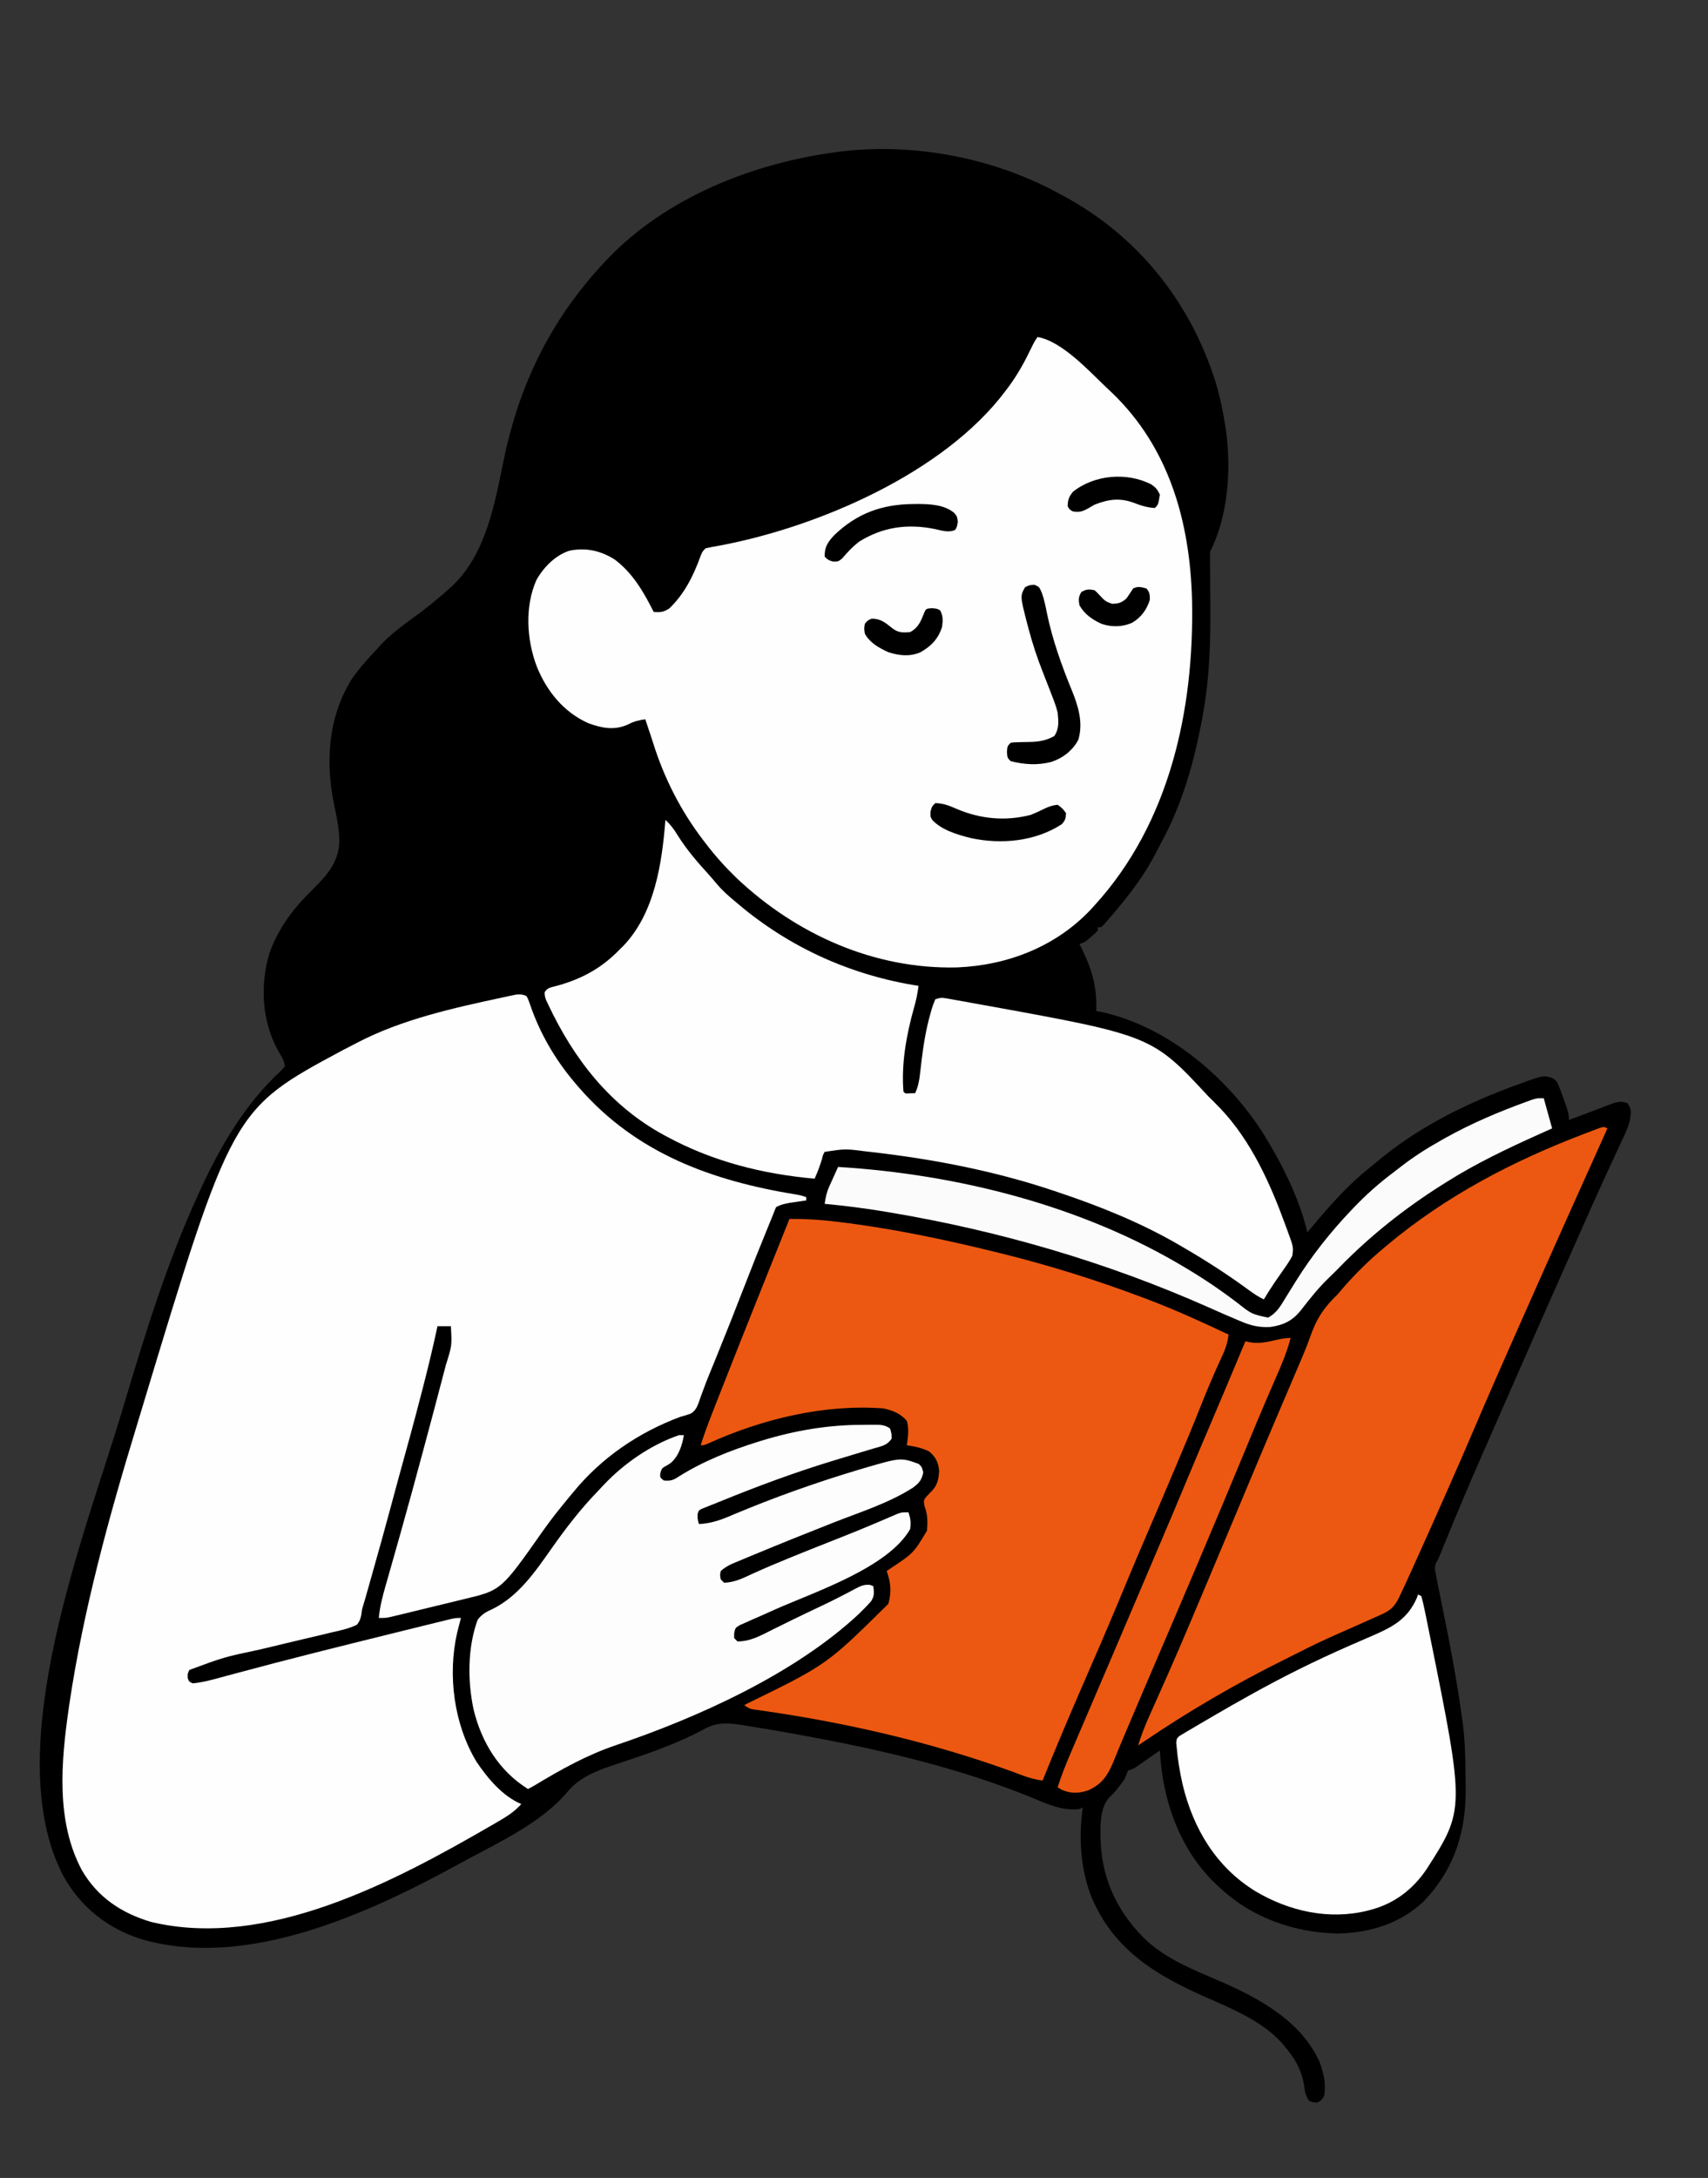 <?xml version="1.0" encoding="UTF-8" standalone="no"?>
<!DOCTYPE svg PUBLIC "-//W3C//DTD SVG 1.1//EN" "http://www.w3.org/Graphics/SVG/1.1/DTD/svg11.dtd">
<svg width="100%" height="100%" viewBox="0 0 1019 1299" version="1.1" xmlns="http://www.w3.org/2000/svg" xmlns:xlink="http://www.w3.org/1999/xlink" xml:space="preserve" xmlns:serif="http://www.serif.com/" style="fill-rule:evenodd;clip-rule:evenodd;stroke-linejoin:round;stroke-miterlimit:2;">
    <rect x="0" y="0" width="1019" height="1299" fill="#333333" stroke="none"/>
    <path d="M631,115L632.99,116.05C678.148,139.889 709.984,179.48 725.273,228.023C727.824,236.544 729.619,245.218 731,254L731.53,257.334C734.534,280.78 732.7,307.6 722,329C721.925,330.722 721.897,332.446 721.918,334.17L721.938,337.454L721.973,341.039L722.01,348.621C722.033,352.587 722.062,356.553 722.096,360.519C722.272,382.416 721.665,404.032 717.75,425.625L717.093,429.31C712.487,454.249 705.219,479.886 692.975,502.2C691.979,504.054 691.012,505.924 690.075,507.809C683.341,521.09 674.642,532.678 665,544L662.73,546.68C658.662,551.385 658.662,551.385 657,553L655,553L655,555C653.355,556.691 653.355,556.691 651.188,558.563L649.043,560.441C647,562 647,562 644,563L645.426,565.86C651.509,578.294 654.611,588.97 654,603L657.688,603.688C696.91,612.546 731.61,642.09 753,675C764.38,693.193 774.989,714.042 780,735L782.09,732.508C792.69,719.901 803.264,707.612 816.16,697.281C818,695.804 819.82,694.304 821.621,692.781C844.404,673.553 871.94,659.5 899.688,649L902.581,647.904C920.611,641.293 920.611,641.293 925.774,642.821C928.432,644.229 928.974,645.11 930.062,647.875L931.02,650.281C936,664.091 936,664.091 936,668L939.008,666.863C942.598,665.509 946.193,664.169 949.788,662.83C951.866,662.05 953.935,661.254 956.004,660.453L959.687,659.063L963.012,657.785C966.211,656.945 967.907,656.868 971,658C973.5,661.749 973.116,663.269 972.52,667.558C971.666,671.572 970.061,675.107 968.309,678.801L967.167,681.29C965.935,683.97 964.687,686.64 963.437,689.313C962.569,691.196 961.702,693.08 960.837,694.965C959.514,697.848 958.188,700.73 956.859,703.61C952.759,712.494 948.771,721.426 944.812,730.375L939.914,741.427C937.642,746.554 935.365,751.679 933.082,756.801C924.144,776.885 915.267,796.997 906.449,817.134C903.742,823.31 901.031,829.484 898.316,835.656C894.203,845.011 890.096,854.369 885.995,863.73L883.176,870.158C876.071,886.378 869.175,902.69 862.491,919.088L861.626,921.206C860.851,923.104 860.078,925.002 859.306,926.901C858,930 858,930 856.787,932.116C855.718,934.675 856.079,936.206 856.605,938.922L857.216,942.15L858,946L858.936,950.678C859.659,954.263 860.388,957.848 861.123,961.432C865.313,981.888 869.141,1002.31 872,1023L872.394,1025.64C874.099,1037.18 874.244,1048.8 874.349,1060.46C874.366,1062.2 874.389,1063.95 874.417,1065.69C874.805,1092.1 867.99,1114.33 849.625,1133.81C835.524,1147.26 817.299,1152.79 798.125,1153.25C772.681,1152.61 748.022,1144.3 729,1127L726.078,1124.36C703.977,1103.69 693.435,1073.79 692,1044L690.579,1044.99C688.45,1046.48 686.32,1047.96 684.188,1049.44L681.951,1051L679.793,1052.5L677.809,1053.88C676,1055 676,1055 673,1056C672.293,1057.65 671.632,1059.32 671,1061C669.414,1063.32 669.414,1063.32 667.625,1065.56L665.852,1067.82C664,1070 664,1070 661.882,1071.96C655.644,1078.73 656.462,1090.76 656.711,1099.46C657.891,1122.86 668.247,1143.02 685.419,1158.64C697.5,1169.06 712.176,1174.92 726.681,1181.15C750.452,1191.39 776.317,1205.14 787.321,1229.98C789.751,1236.55 791.178,1243 790,1250C788.312,1252.75 788.312,1252.75 786,1254C783.375,1253.94 783.375,1253.94 781,1253C778.855,1249.78 778.602,1248.14 778.125,1244.38C776.553,1234.4 772.549,1227.59 766,1220L764.52,1218.23C752.72,1205.28 734.886,1198.02 719.194,1191.1C689.05,1177.81 664.104,1162.55 651,1131C644.518,1114.11 643.488,1095.81 646,1078L644,1079C634.203,1080.1 625.465,1076.31 616.625,1072.56C572.632,1054.51 525.955,1043.67 479.313,1035.12L476.223,1034.56C465.87,1032.67 455.503,1030.87 445.105,1029.24L442.715,1028.86C434.332,1027.59 427.537,1027.01 420,1031.38C406.748,1038.47 392.624,1043.8 378.402,1048.61L376.467,1049.27C373.38,1050.31 370.286,1051.34 367.185,1052.34C356.292,1055.95 345.321,1060.06 338.062,1069.31C322.918,1086.88 299.405,1097.93 279.246,1108.79C277.735,1109.6 276.226,1110.42 274.719,1111.25C220.531,1140.92 148.265,1174.55 85.375,1156.88C64.726,1150.62 48.075,1137.68 37.688,1118.62C-1.212,1044.18 51.334,913.649 73,841L73.798,838.323C86.436,795.966 99.548,753.235 118,713L119.328,710.075C131.133,684.187 146.254,658.329 167.414,638.852L170,636C169.543,632.253 167.59,629.462 165.688,626.25C156.226,608.71 155.115,587.704 160.684,568.668C166.325,552.948 175.51,541.198 187.299,529.75C195.466,521.732 202.199,513.625 202.437,501.75C202.374,494.482 201.02,487.778 199.5,480.688C194.018,454.463 195.589,428.06 209.914,404.906C214.431,398.499 219.624,392.693 225,387L227.125,384.645C233.093,378.294 239.77,373.345 246.815,368.255C253.823,363.194 260.561,357.768 267,352L269.512,349.777C289.939,330.668 295.165,300.417 300.562,274.187C309.95,228.63 329.048,189.957 361,156L362.867,154.004C397.701,117.92 448.174,97.789 497,91L499.106,90.683C543.556,84.733 591.745,93.72 631,115" style="fill-rule:nonzero;"/>
    <path d="M314,594C315.014,595.648 315.014,595.648 315.754,597.805L316.636,600.234L317.562,602.875C323.74,619.281 332.56,633.746 344,647L345.359,648.58C379.568,687.95 424.755,704.258 474.872,712.43C478,713 478,713 481,714L481,716L478.332,716.367L474.812,716.875L471.332,717.367C468.222,717.957 465.755,718.444 463,720C462.274,721.643 461.607,723.31 461,725C460.299,726.71 459.596,728.42 458.89,730.129C453.538,743.156 448.325,756.238 443.25,769.375C438.297,782.189 433.234,794.96 428.063,807.688L427.138,809.963L426.238,812.179C425.944,812.899 425.652,813.621 425.35,814.363C424.77,815.784 424.186,817.202 423.598,818.619C422.069,822.294 420.631,826.006 419.285,829.752L418.408,832.108C417.858,833.587 417.333,835.076 416.833,836.573C415.763,839.39 414.783,841.546 412.121,843.09C410.096,843.857 408.094,844.45 406,845C381.16,854.213 358.845,869.363 342,890L339.04,893.559C333.768,899.933 328.63,906.355 323.875,913.125C299.045,948.478 299.045,948.478 277.211,953.672C275.861,954.002 274.512,954.333 273.163,954.664C270.345,955.353 267.526,956.035 264.705,956.71C261.094,957.577 257.485,958.453 253.878,959.34C251.096,960.021 248.313,960.699 245.529,961.373L241.536,962.344C239.677,962.795 237.818,963.243 235.958,963.687L232.756,964.457C230,965 230,965 226,965C226.623,958.399 228.16,952.325 230,945.965L230.932,942.685C231.6,940.334 232.27,937.985 232.942,935.637C234.766,929.247 236.578,922.854 238.379,916.457L238.949,914.437C243.392,898.697 247.685,882.917 251.937,867.125L252.482,865.104C256.877,848.772 261.25,832.434 265.5,816.062L266.052,813.952C269.654,802.536 269.654,802.536 269,791L261,791L260.285,794.3C257.885,805.3 255.251,816.223 252.437,827.125C252.227,827.948 252.015,828.77 251.797,829.618C247.349,846.914 242.617,864.128 237.841,881.336C236.068,887.756 234.33,894.186 232.625,900.625C229.284,913.137 225.765,925.598 222.25,938.063L221.381,941.151C220.552,944.092 219.722,947.033 218.891,949.973L218.143,952.631C217.671,954.295 217.178,955.954 216.666,957.606C215.942,959.988 215.942,959.988 215.68,962.463C215.19,965.207 214.705,966.778 213,969C208.226,971.373 203.188,972.423 198.02,973.57C196.489,973.941 194.959,974.315 193.43,974.692C189.387,975.68 185.336,976.622 181.28,977.554C177.248,978.487 173.225,979.456 169.201,980.426L162.109,982.134C159.779,982.693 157.448,983.249 155.115,983.801C133.527,988.383 133.527,988.383 113,996C111.838,998.394 111.838,998.394 112,1001C112.871,1003.04 112.871,1003.04 115,1004C120.55,1003.49 125.789,1002.09 131.152,1000.62L136.786,999.103L139.81,998.283C171.425,989.733 203.207,981.857 235,974L241.399,972.416C245.913,971.299 250.428,970.187 254.944,969.081L259.625,967.931C261.704,967.419 263.783,966.911 265.863,966.406L269.279,965.572C272,965 272,965 275,965L274.379,967.379L273.562,970.562L272.754,973.692C266.957,999.133 270.782,1028.39 284.312,1050.81C290.996,1060.72 299.774,1071.23 311,1076C306.71,1080.83 301.755,1083.79 296.188,1087L293.261,1088.7C235.438,1122.17 159.276,1162.85 90.187,1146.31C72.499,1141.11 58.152,1131.52 48.867,1115.48C33.214,1086.33 36.461,1050.7 41,1019L41.44,1015.92C49.703,960.502 64.908,904.907 81.27,851.393C82.113,848.624 82.952,845.854 83.787,843.082C138.556,661.747 138.556,661.747 204.287,626.46C206.517,625.292 208.757,624.144 211,623L213.011,621.943C239.686,607.996 270.431,601.221 299.688,594.938L302.692,594.282L305.449,593.715L307.835,593.219C310.251,592.975 311.762,593.041 314,594M619,201C633.353,203.465 649.27,220.771 659.556,230.619C660.84,231.843 662.132,233.06 663.43,234.269C697.762,267.197 710.027,311.815 711.178,358.119C712.521,423.132 697.898,490.867 653,540L650.512,542.742C629.574,564.742 600.997,575.761 571,577C521.59,578.195 475.012,557.287 439.422,523.672C432.754,517.21 426.615,510.404 421,503L419.663,501.27C406.241,483.777 396.233,464.157 389.667,443.128C388.682,439.985 387.618,436.87 386.563,433.75C386.04,432.167 385.519,430.584 385,429C381.165,429.52 378.16,430.247 374.75,432.063C366.583,435.785 359.176,434.329 350.953,431.324C336.215,424.715 326.075,412.129 320.188,397.375C314.197,381.468 313.028,361.785 320,346C324.205,338.424 331.4,331.066 339.813,328.438C349.533,326.493 358.237,328.395 366.598,333.625C377.476,341.695 384.038,353.115 390,365C394.133,365.19 395.65,365.222 399.25,362.938C408.168,354.514 413.753,343.328 417.844,331.949C419,329 419,329 421,327C423.821,326.398 426.655,325.856 429.5,325.375C487.895,314.382 563.273,282.15 600,233L602.27,229.984C607.485,222.77 611.546,215.354 615.371,207.336C617,204 617,204 619,201" style="fill:rgb(254,254,254);fill-rule:nonzero;"/>
    <path d="M471,727C480.223,726.914 489.156,727.457 498.313,728.563L500.51,728.824C532.42,732.674 563.816,739.309 595,747L597.046,747.503C626.13,754.68 654.734,763.658 682.75,774.25L685.003,775.099C701.349,781.287 717.201,788.543 733,796C732.444,800.07 731.555,803.444 729.848,807.176L728.512,810.14L727.062,813.313C723.363,821.563 719.801,829.833 716.5,838.25C711.79,850.204 706.817,862.042 701.813,873.875L700.56,876.836C694.924,890.153 689.247,903.453 683.53,916.736C679.931,925.09 676.381,933.464 672.879,941.859L671.805,944.438L669.613,949.703L668.5,952.375L667.387,955.048C660.351,971.928 653.077,988.7 645.767,1005.46C637.597,1024.21 629.653,1043.04 622,1062C617.897,1061.42 614.253,1060.49 610.379,1059.03L607.098,1057.82L603.563,1056.5C555.573,1039.09 504.578,1027.37 454.063,1020.19C453.158,1020.06 452.253,1019.93 451.32,1019.79L448.985,1019.47C447,1019 447,1019 444,1017L445.655,1016.12C493.236,992.89 493.236,992.89 530,956.562C531.958,949.586 531.468,943.775 529,937L531.781,935.129C545.007,926.303 545.007,926.303 553,913C553.522,907.794 553.471,903.208 551.563,898.313C551,895 551,895 552.355,893.008C553.626,891.619 554.921,890.251 556.238,888.906C559.45,885.431 559.903,882.083 560.312,877.5C559.842,872.229 558.422,869.25 554.437,865.75C550.063,863.523 545.825,862.725 541,862L541.324,859.805C541.869,855.408 542.237,851.87 541.063,847.563C537.47,843.099 532.513,841.188 527,840C491.587,837.388 454.632,846.344 422.52,860.934C420,862 420,862 418,862C420.008,855.784 422.223,849.68 424.613,843.602L425.7,840.824C426.902,837.757 428.106,834.69 429.313,831.625L430.578,828.4C443.876,794.53 457.455,760.771 471,727" style="fill:rgb(236,88,17);fill-rule:nonzero;"/>
    <path d="M397,489C400.004,491.808 402.137,494.606 404.25,498.125C409.618,506.725 416.084,514.219 422.91,521.688C424.673,523.648 426.391,525.649 428.062,527.688C431.372,531.551 435.087,534.761 439,538L440.519,539.285C471.437,565.387 508.113,581.79 548,588C547.438,592.55 546.497,597.045 545.188,601.438C540.749,617.426 537.668,634.371 539,651C540.125,652.356 540.125,652.356 543.063,652.063L546,652C547.706,648.203 548.412,644.818 548.86,640.688L549.293,636.956L549.75,633C550.921,623.398 552.4,614.01 555.063,604.688L555.806,602.033C556.536,599.637 556.536,599.637 558,596C561.046,594.985 561.997,594.986 565.027,595.526L567.486,595.953L570.152,596.441L572.937,596.934C575.939,597.468 578.938,598.014 581.937,598.563L585.032,599.122C687.259,617.605 687.259,617.605 721,654L723.5,656.438L726,659L727.879,660.89C746.51,680.49 757.869,705.909 767,731L767.77,733.078C771.717,743.771 771.717,743.771 771,749C769.374,752.15 767.366,754.99 765.313,757.875L762.113,762.492L760.538,764.749C758.249,768.099 756.112,771.537 754,775C750.741,773.421 747.972,771.603 745.063,769.438C732.436,760.184 719.533,751.867 706,744L703.582,742.585C680.609,729.228 656.162,719.4 631,711L627.805,709.923C593.04,698.323 556.441,691.28 520.063,687.125L516.873,686.76C504.313,685.139 504.313,685.139 492,687C490.965,688.844 490.965,688.844 490.438,691.125C489.233,695.261 487.756,699.069 486,703C455.11,700.252 425.34,692.78 398,678L396.114,676.99C363.876,659.463 342.356,631.628 327,599L325.715,596.29C325,594 325,594 324.934,591.828C326.407,589.303 328.238,589.011 330.964,588.278L333.063,587.75C347.862,583.521 359.329,577.097 370,566L372.012,564.012C390.647,544.456 394.959,514.722 397,489" style="fill:rgb(254,254,254);fill-rule:nonzero;"/>
    <path d="M959,673L957.554,676.212C952.034,688.473 946.516,700.736 941,713L940.052,715.107C929.724,738.071 919.498,761.081 909.288,784.098L905.487,792.66C896.585,812.712 887.757,832.79 879.146,852.97C874.29,864.34 869.355,875.676 864.34,886.977C862.953,890.109 861.567,893.241 860.184,896.375C854.857,908.416 849.48,920.435 844.054,932.432C843.402,933.875 842.751,935.318 842.101,936.762C840.108,941.193 838.074,945.606 836,950L834.682,952.822C832.072,958.004 829.829,960.371 824.375,962.812L822.342,963.752C819.905,964.858 817.457,965.94 815,967C812.835,967.96 810.671,968.922 808.508,969.887C804.988,971.454 801.465,973.014 797.94,974.569C789.765,978.177 781.74,981.981 773.8,986.078C771.306,987.356 768.792,988.595 766.28,989.838C737.032,1004.33 709.031,1020.7 682,1039L679,1041C680.931,1034.86 683.204,1028.99 685.852,1023.12L686.976,1020.6C687.774,1018.81 688.573,1017.02 689.374,1015.23C691.53,1010.42 693.67,1005.59 695.809,1000.77L697.133,997.778C701.405,988.118 705.568,978.413 709.687,968.688L710.741,966.199C712.826,961.272 714.907,956.343 716.984,951.412C717.989,949.027 718.995,946.642 720.002,944.258C726.162,929.671 732.3,915.074 738.406,900.465L739.532,897.771L740.664,895.063L742.938,889.625C748.891,875.376 754.891,861.147 760.938,846.938L762.014,844.408C764.903,837.615 767.796,830.823 770.693,824.033C772.172,820.564 773.649,817.095 775.125,813.625L776.463,810.503C778.383,805.988 780.223,801.479 781.836,796.843C785.52,786.317 789.985,779.717 798,772C799.143,770.703 800.268,769.391 801.375,768.063C808.869,759.43 817.192,751.28 826,744L827.618,742.643C862.449,713.481 902.028,692.733 944.312,676.563L946.228,675.824C947.998,675.145 949.775,674.481 951.551,673.816L954.603,672.674C957,672 957,672 959,673" style="fill:rgb(236,88,17);fill-rule:nonzero;"/>
    <path d="M514.375,849.813L517.895,849.775L521.273,849.77L524.318,849.757C527.088,850.008 528.715,850.426 531,852C531.875,854.938 531.875,854.938 532,858C529.305,862.043 526.091,862.491 521.637,863.785L519.059,864.564C517.227,865.117 515.394,865.666 513.559,866.209C508.724,867.646 503.902,869.123 499.079,870.598L496.167,871.485C473.492,878.417 451.312,886.671 429.365,895.628C427.279,896.478 425.188,897.315 423.088,898.13L420.609,899.133L418.53,899.95C416.842,900.906 416.842,900.906 416.212,902.867C415.982,905.176 416.294,906.803 417,909C424.626,908.575 430.477,906.411 437.438,903.375C461.751,893.147 486.731,884.252 512,876.688L515.59,875.613C537.386,869.259 537.386,869.259 548.125,873.125C550,875 550,875 550.813,878.25C549.808,882.885 548.47,884.342 544.793,887.203C530.251,896.559 512.988,901.908 496.965,908.225C481.245,914.428 465.556,920.708 449.953,927.199C448.58,927.77 447.206,928.338 445.833,928.905C443.926,929.693 442.02,930.486 440.117,931.285L436.824,932.656C434.221,933.895 432.131,935.064 430,937C429.5,939.543 429.5,939.543 430,942L432,944C438.254,943.781 443.213,941.3 448.813,938.688C464.119,931.743 479.755,925.627 495.376,919.434L501.598,916.964L504.672,915.747C510.059,913.608 515.423,911.41 520.762,909.153L524.087,907.747C526.188,906.854 528.287,905.955 530.384,905.05L533.236,903.838L535.739,902.76C538,902 538,902 542,902C543.255,905.765 543.52,908.03 543,912C529.924,935.003 485.854,949.548 462.92,959.706C460.125,960.946 457.338,962.202 454.551,963.459C452.536,964.359 450.51,965.232 448.483,966.106C447.248,966.66 446.014,967.216 444.781,967.773C443.689,968.253 442.596,968.731 441.471,969.224C438.718,970.831 438.718,970.831 438.014,974.077L438,977L440,979C447.71,978.982 453.794,975.529 460.563,972.125C461.76,971.534 462.958,970.944 464.156,970.355C466.596,969.155 469.034,967.95 471.469,966.741C477.576,963.73 483.734,960.828 489.886,957.911C494.381,955.771 498.84,953.585 503.254,951.281L505.752,949.987C507.285,949.188 508.812,948.376 510.332,947.552C513.432,945.938 515.462,944.952 518.992,945.266L521,946C521.533,949.652 521.744,951.834 519.723,955C517.904,957.111 516.005,959.065 514,961L512.316,962.676C474.132,998.309 416.396,1024.36 367.453,1040.88C349.975,1046.8 334.799,1055.31 319.024,1064.81C317.708,1065.58 316.366,1066.32 315,1067C297.833,1056.37 287.323,1039.2 282.563,1019.69C278.897,1002.7 278.906,982.44 285,966C287.488,962.862 289.921,961.378 293.563,959.813C309.363,952.098 319.336,937.375 329.196,923.363C337.613,911.408 346.442,899.936 356.624,889.427C357.911,888.085 359.184,886.73 360.445,885.363C372.492,872.7 388.37,861.711 405,856L408,856C406.994,861.992 404.893,868.528 400.148,872.582L398.25,873.812C394.84,875.662 394.84,875.662 393.938,878.687C393.74,881.199 393.74,881.199 396,883C399.86,883.444 401.842,882.79 405,880.625C419.55,871.494 435.657,865.106 452,860L454.283,859.286C473.953,853.254 493.797,849.824 514.375,849.813" style="fill:rgb(253,253,253);fill-rule:nonzero;"/>
    <path d="M846,951L848,952C848.756,954.796 849.419,957.617 849.988,960.457L850.545,963.117C851.145,966.013 851.73,968.912 852.313,971.813C852.513,972.802 852.713,973.791 852.921,974.81C874.003,1079.15 874.003,1079.15 851,1115C842.916,1126.9 831.973,1135.28 818,1139L816.087,1139.52C793.007,1145.32 769.089,1139.93 749,1128C725.5,1113.52 711.922,1090.73 705.573,1064.39C703.891,1056.99 702.646,1049.56 702,1042L701.743,1039.49C702,1037 702,1037 703.594,1035.43L705.855,1034.09L708.398,1032.55L711.188,1030.94L714.065,1029.22C717.034,1027.46 720.012,1025.72 723,1024C723.88,1023.49 724.762,1022.97 725.669,1022.44C731.742,1018.89 737.853,1015.42 744,1012L746.823,1010.42C765.563,999.987 784.788,990.448 804.433,981.836L806.883,980.76C810.871,979.009 814.864,977.271 818.868,975.555C831.038,970.29 839.793,965.616 845.312,953L846,951Z" style="fill:rgb(254,254,254);fill-rule:nonzero;"/>
    <path d="M921,655L926,673L918.313,676.445C899.25,685.045 880.704,693.812 863,705L860.163,706.78C837.99,720.78 817.277,737.189 799,756C796.783,758.23 794.567,760.457 792.297,762.633C788.765,766.04 785.597,769.63 782.5,773.437L780.184,776.281C778.84,777.95 777.52,779.638 776.223,781.344C771.203,787.675 765.969,790.264 757.996,791.445C751.772,791.797 746.875,790.814 741.129,788.425L739.175,787.62C732.943,785.028 726.778,782.283 720.61,779.545C660.124,752.745 596.396,734.159 531.188,723.188L528.551,722.741C516.403,720.698 504.264,719.158 492,718C492.522,714.405 493.135,711.228 494.629,707.914L495.576,705.785L496.562,703.625L497.561,701.395C498.367,699.594 499.183,697.796 500,696C571.183,700.362 645.478,719.001 707,756L709.28,757.364C719.387,763.452 729.145,770.101 738.508,777.28C746.715,783.747 746.715,783.747 756.562,785.875C761.748,783.046 763.96,778.965 767,774C767.769,772.757 768.54,771.515 769.313,770.273C770.574,768.244 771.834,766.213 773.093,764.181C782.58,748.938 793.64,735.009 806,722L807.536,720.377C814.951,712.597 822.735,705.702 831.333,699.257C832.907,698.063 834.471,696.855 836.023,695.633C843.64,689.73 851.611,684.702 860,680L862.464,678.613C878.08,669.915 894.217,663.084 911,657L914.119,655.864C917,655 917,655 921,655" style="fill:rgb(251,251,251);fill-rule:nonzero;"/>
    <path d="M770,798C767.903,806.127 764.693,813.699 761.337,821.363C759.641,825.24 757.965,829.126 756.289,833.012L755.221,835.485C751.305,844.577 747.526,853.725 743.75,862.875C723.91,910.905 703.454,958.682 682.954,1006.43C679.753,1013.89 676.573,1021.36 673.416,1028.83C672.496,1031.01 671.573,1033.19 670.646,1035.37C668.731,1039.88 666.833,1044.39 665.016,1048.94C661.395,1057.88 658.198,1063.9 649.063,1067.88C643.56,1069.66 638.923,1069.83 633.5,1067.5L631,1066C633.136,1059.17 635.745,1052.63 638.563,1046.06L639.997,1042.69C641.66,1038.79 643.328,1034.9 645,1031L646.904,1026.56C649.78,1019.84 652.658,1013.13 655.537,1006.42C664.824,984.768 674.048,963.09 683.271,941.412C685.42,936.362 687.57,931.313 689.721,926.264C699.496,903.308 699.496,903.308 709.123,880.29C713.487,869.781 717.958,859.317 722.415,848.848C729.332,832.589 736.193,816.306 743,800L745.307,800.487C754.773,802.29 761.64,798 770,798" style="fill:rgb(236,88,17);fill-rule:nonzero;"/>
    <path d="M617.063,348.75C620,350 620,350 621.582,353.59C622.96,357.597 623.832,361.656 624.625,365.813C627.875,381.498 633.36,396.886 639.438,411.688C643.254,421 646.364,431.102 643.348,441.18C639.982,447.68 633.951,452.262 627.082,454.469C618.9,456.556 611.209,456.014 603,454C601,452 601,452 600.75,448.5C601,445 601,445 603,443C604.86,442.729 604.86,442.729 607.105,442.691L609.588,442.615C611.301,442.58 613.015,442.549 614.728,442.521C620.2,442.346 624.17,441.65 629,439C632.008,434.489 631.517,430.291 631,425C630.095,421.304 628.787,417.842 627.375,414.313L626.27,411.406C624.914,407.863 623.534,404.33 622.129,400.806C618.812,392.441 615.993,383.886 613.687,375.188L612.916,372.33C608.587,355.487 608.587,355.487 611.562,350.25C614,349 614,349 617.062,348.75M544.563,300.625L547.464,300.583C554.87,300.632 563.397,300.981 569.287,305.917C571,308 571,308 571.437,311.063C571,314 571,314 570,315.938C566.136,317.99 561.56,316.321 557.453,315.477C541.466,312.288 526.856,314.24 512.785,322.914C508.811,325.89 505.573,329.392 502.352,333.156C500,335 500,335 496.836,334.906C494,334 494,334 492,332C491.882,326.114 493.931,323.174 497.926,318.977C511.376,306.159 526.197,300.81 544.563,300.625M558,479C562.717,479.103 566.263,480.475 570.563,482.375C584.78,488.499 599.974,489.925 615,486C617.899,484.836 620.744,483.541 623.527,482.121C626.087,480.961 628.2,480.255 631,480C633.875,482.125 633.875,482.125 636,485C635.844,488.02 635.5,489.495 633.355,491.66C617.615,501.842 597.455,503.768 579.277,499.872C571.409,497.882 561.817,495.142 556.164,489.008C555,487 555,487 555.188,483.875C556,481 556,481 558,479M687,289C689.714,290.922 690.43,291.92 692,295C691.02,300.98 691.02,300.98 689,303C684.461,302.704 680.796,301.598 676.563,299.938C668.117,296.785 661.345,297.736 653,301C651.731,301.697 650.481,302.426 649.25,303.188C645.736,305.148 643.948,305.628 640,305C638.063,303.875 638.063,303.875 637,302C637,298.168 637.69,296.394 640.063,293.375C652.76,283.109 672.505,281.425 687,289M555.875,362.75C559,363 559,363 560.875,364C562.712,367.266 562.565,370.41 562,374C559.795,381.022 555.356,385.63 548.969,389.105C542.509,391.785 536.574,391.035 530,389C524.495,386.478 518.994,383.443 516,378C515.5,374.875 515.5,374.875 516,372C517.625,370.063 517.625,370.063 520,369C525.275,368.88 528.34,371.46 532.266,374.625C535.806,377.431 538.533,377.379 543,377C547.787,374.44 549.272,370.761 551.203,365.926C552.431,362.958 552.503,363.043 555.875,362.75M684,351C685.969,353.311 686,354.729 686,357.75C684.187,363.644 680.692,368.379 675.313,371.5C669.411,374.007 663.358,374.092 657.285,372.117C651.738,369.597 647.04,366.4 644,361C643.419,357.641 643.375,356.042 645.125,353.125C648.081,351.351 649.597,351.345 653,352C654.7,353.535 654.7,353.535 656.438,355.438C658.99,358.215 659.871,358.96 663.625,360.125C667.519,359.981 669.025,359.492 672,357C673.381,355.032 674.715,353.032 676,351C678.96,349.52 680.868,350.152 684,351" style="fill-rule:nonzero;"/>
</svg>

